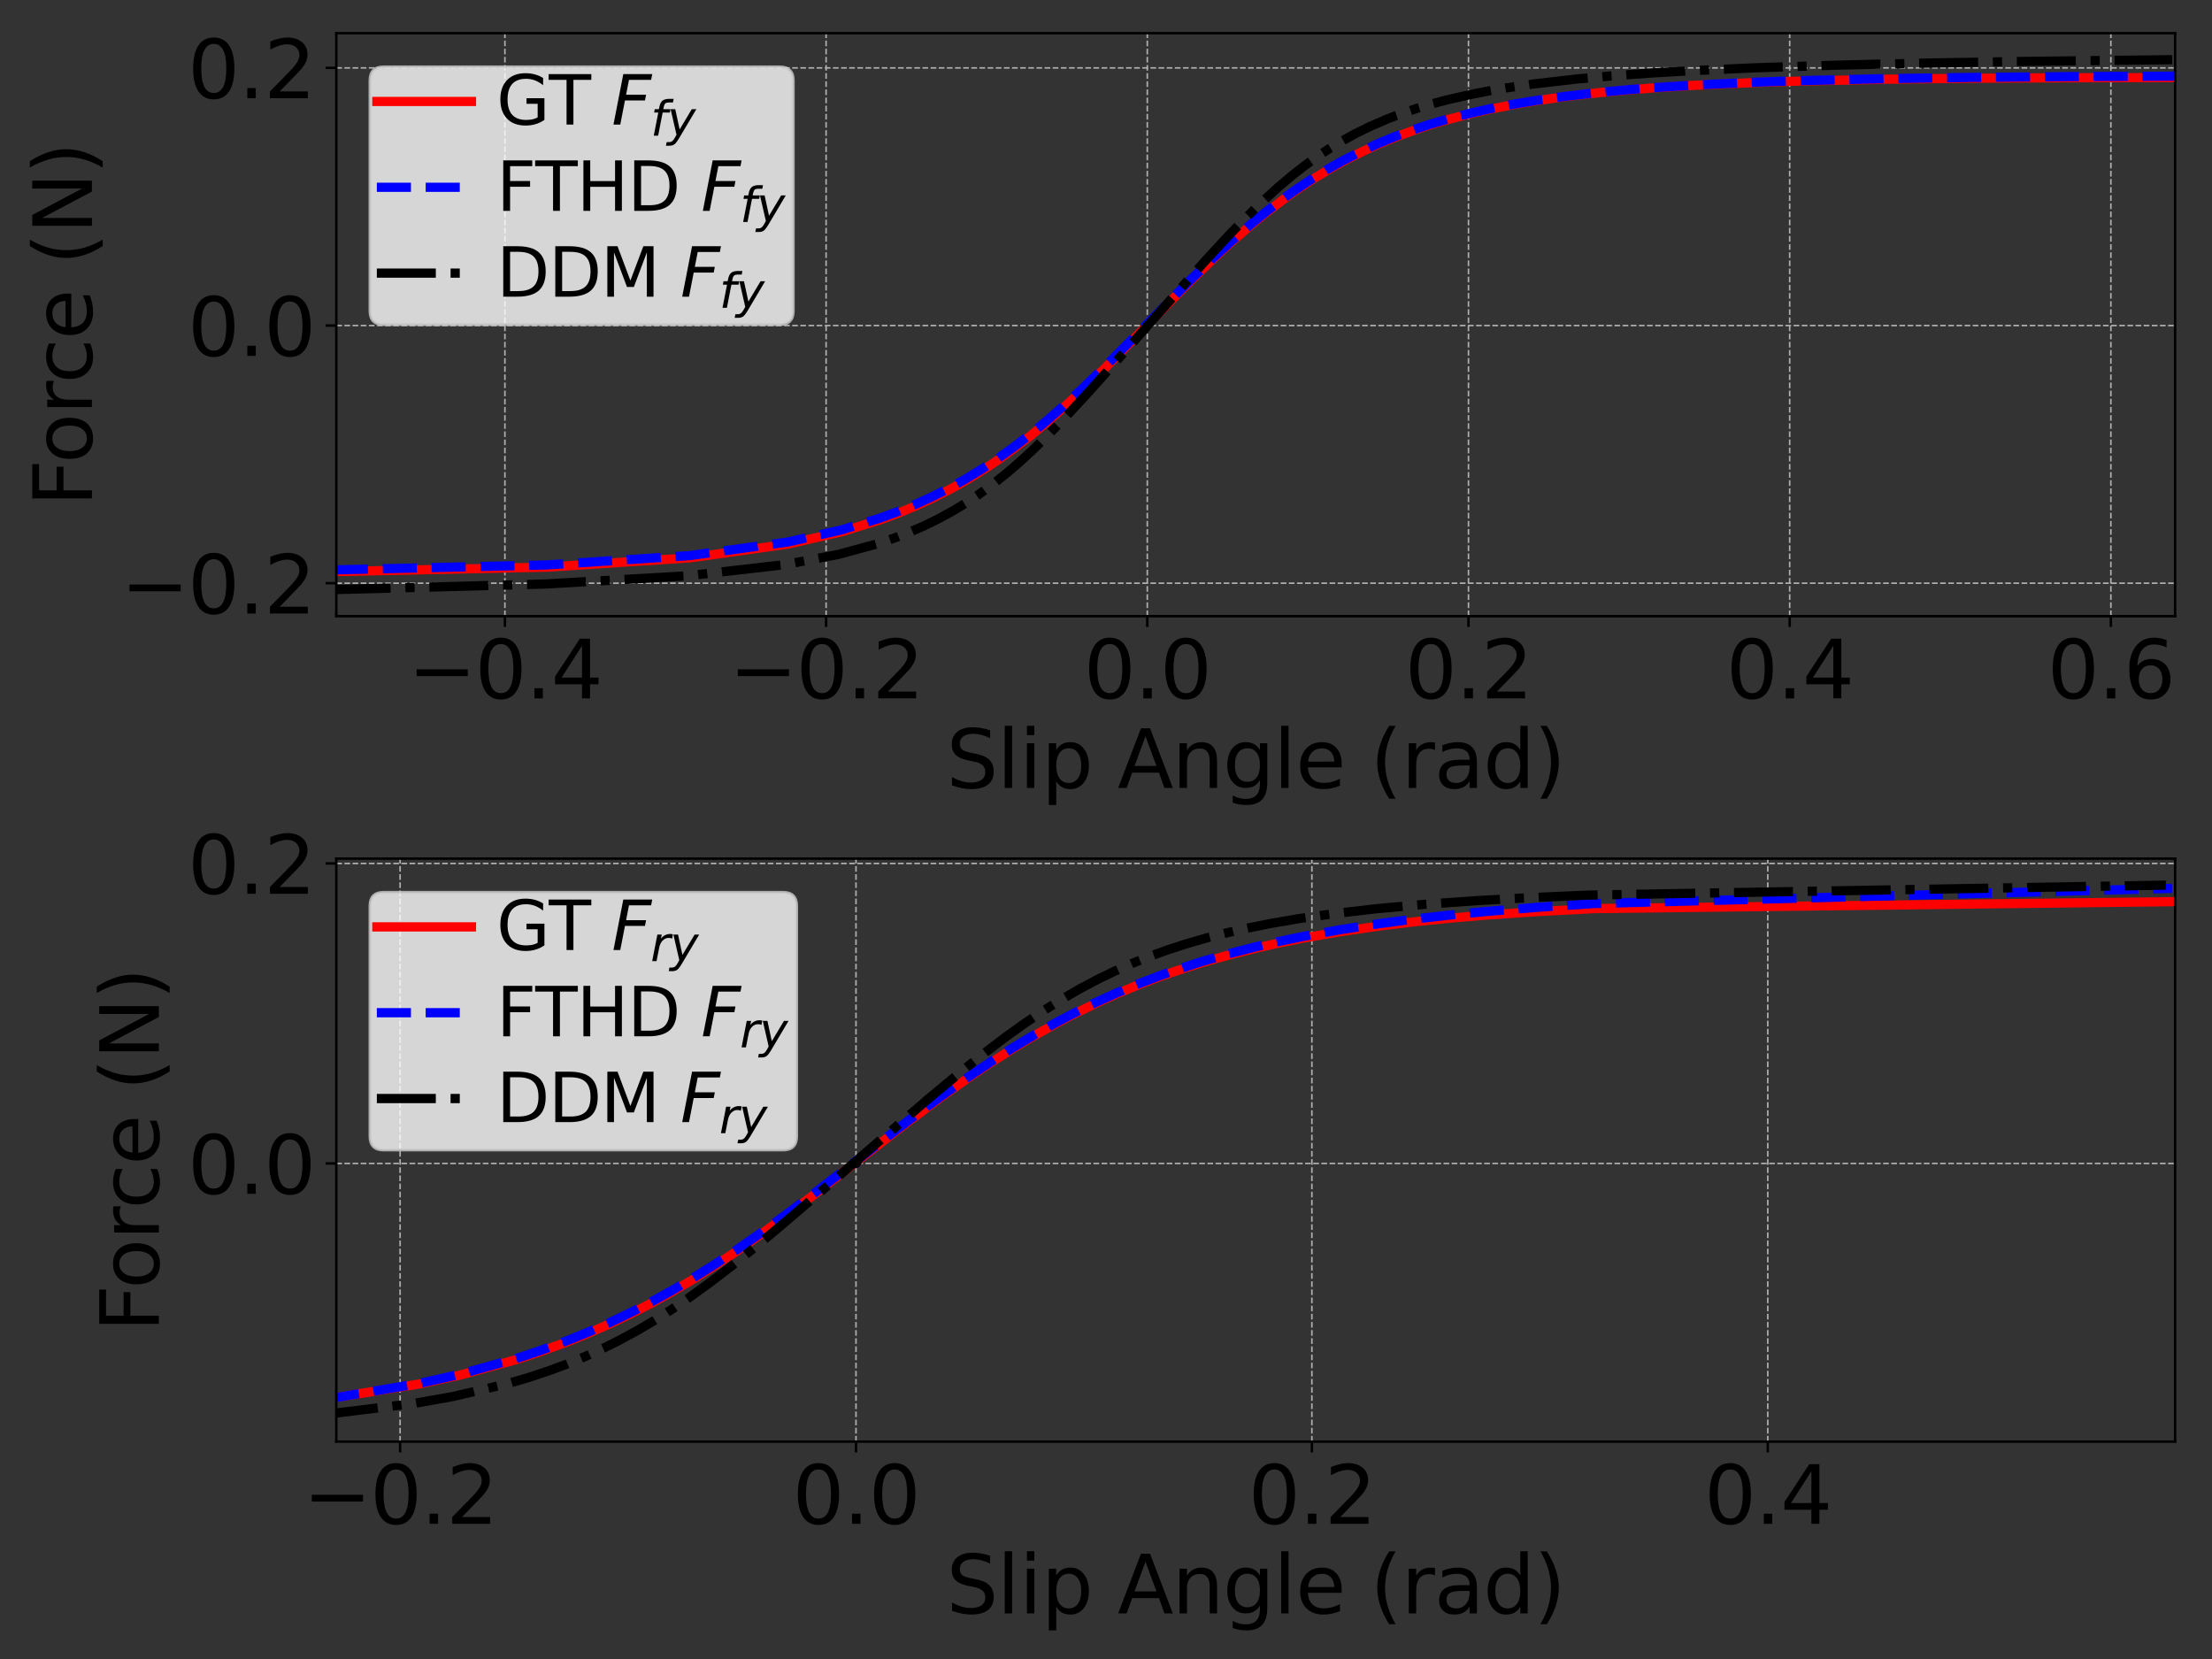 <?xml version="1.0" encoding="utf-8" standalone="no"?>
<!DOCTYPE svg PUBLIC "-//W3C//DTD SVG 1.1//EN"
  "http://www.w3.org/Graphics/SVG/1.1/DTD/svg11.dtd">
<svg xmlns:xlink="http://www.w3.org/1999/xlink" width="720pt" height="540pt" viewBox="0 0 720 540" xmlns="http://www.w3.org/2000/svg" version="1.1">
 <rect x="0" y="0" width="720" height="540" fill="#333333" stroke="none"/>
 <defs>
  <style type="text/css">*{stroke-linejoin: round; stroke-linecap: butt}</style>
 </defs>
 <g id="figure_1">
  <g id="patch_1">
   <path d="M 0 540 
L 720 540 
L 720 0 
L 0 0 
L 0 540 
z
" style="fill: none"/>
  </g>
  <g id="axes_1">
   <g id="patch_2">
    <path d="M 109.46 200.559 
L 707.993 200.559 
L 707.993 10.8 
L 109.46 10.8 
L 109.46 200.559 
z
" style="fill: none"/>
   </g>
   <g id="matplotlib.axis_1">
    <g id="xtick_1">
     <g id="line2d_1">
      <path d="M 164.347 200.559 
L 164.347 10.8 
" clip-path="url(#p02e7bd82cc)" style="fill: none; stroke-dasharray: 1.85,0.8; stroke-dashoffset: 0; stroke: #b0b0b0; stroke-width: 0.5"/>
     </g>
     <g id="line2d_2">
      <defs>
       <path id="mf98896b24e" d="M 0 0 
L 0 3.5 
" style="stroke: #000000; stroke-width: 0.8"/>
      </defs>
      <g>
       <use xlink:href="#mf98896b24e" x="164.347" y="200.559" style="stroke: #000000; stroke-width: 0.8"/>
      </g>
     </g>
     <g id="text_1">
      <!-- −0.4 -->
      <g transform="translate(132.78 227.315) scale(0.26 -0.26)">
       <defs>
        <path id="DejaVuSans-2212" d="M 678 2272 
L 4684 2272 
L 4684 1741 
L 678 1741 
L 678 2272 
z
" transform="scale(0.016)"/>
        <path id="DejaVuSans-30" d="M 2034 4250 
Q 1547 4250 1301 3770 
Q 1056 3291 1056 2328 
Q 1056 1369 1301 889 
Q 1547 409 2034 409 
Q 2525 409 2770 889 
Q 3016 1369 3016 2328 
Q 3016 3291 2770 3770 
Q 2525 4250 2034 4250 
z
M 2034 4750 
Q 2819 4750 3233 4129 
Q 3647 3509 3647 2328 
Q 3647 1150 3233 529 
Q 2819 -91 2034 -91 
Q 1250 -91 836 529 
Q 422 1150 422 2328 
Q 422 3509 836 4129 
Q 1250 4750 2034 4750 
z
" transform="scale(0.016)"/>
        <path id="DejaVuSans-2e" d="M 684 794 
L 1344 794 
L 1344 0 
L 684 0 
L 684 794 
z
" transform="scale(0.016)"/>
        <path id="DejaVuSans-34" d="M 2419 4116 
L 825 1625 
L 2419 1625 
L 2419 4116 
z
M 2253 4666 
L 3047 4666 
L 3047 1625 
L 3713 1625 
L 3713 1100 
L 3047 1100 
L 3047 0 
L 2419 0 
L 2419 1100 
L 313 1100 
L 313 1709 
L 2253 4666 
z
" transform="scale(0.016)"/>
       </defs>
       <use xlink:href="#DejaVuSans-2212"/>
       <use xlink:href="#DejaVuSans-30" x="83.789"/>
       <use xlink:href="#DejaVuSans-2e" x="147.412"/>
       <use xlink:href="#DejaVuSans-34" x="179.199"/>
      </g>
     </g>
    </g>
    <g id="xtick_2">
     <g id="line2d_3">
      <path d="M 268.895 200.559 
L 268.895 10.8 
" clip-path="url(#p02e7bd82cc)" style="fill: none; stroke-dasharray: 1.85,0.8; stroke-dashoffset: 0; stroke: #b0b0b0; stroke-width: 0.5"/>
     </g>
     <g id="line2d_4">
      <g>
       <use xlink:href="#mf98896b24e" x="268.895" y="200.559" style="stroke: #000000; stroke-width: 0.8"/>
      </g>
     </g>
     <g id="text_2">
      <!-- −0.2 -->
      <g transform="translate(237.327 227.315) scale(0.26 -0.26)">
       <defs>
        <path id="DejaVuSans-32" d="M 1228 531 
L 3431 531 
L 3431 0 
L 469 0 
L 469 531 
Q 828 903 1448 1529 
Q 2069 2156 2228 2338 
Q 2531 2678 2651 2914 
Q 2772 3150 2772 3378 
Q 2772 3750 2511 3984 
Q 2250 4219 1831 4219 
Q 1534 4219 1204 4116 
Q 875 4013 500 3803 
L 500 4441 
Q 881 4594 1212 4672 
Q 1544 4750 1819 4750 
Q 2544 4750 2975 4387 
Q 3406 4025 3406 3419 
Q 3406 3131 3298 2873 
Q 3191 2616 2906 2266 
Q 2828 2175 2409 1742 
Q 1991 1309 1228 531 
z
" transform="scale(0.016)"/>
       </defs>
       <use xlink:href="#DejaVuSans-2212"/>
       <use xlink:href="#DejaVuSans-30" x="83.789"/>
       <use xlink:href="#DejaVuSans-2e" x="147.412"/>
       <use xlink:href="#DejaVuSans-32" x="179.199"/>
      </g>
     </g>
    </g>
    <g id="xtick_3">
     <g id="line2d_5">
      <path d="M 373.442 200.559 
L 373.442 10.8 
" clip-path="url(#p02e7bd82cc)" style="fill: none; stroke-dasharray: 1.85,0.8; stroke-dashoffset: 0; stroke: #b0b0b0; stroke-width: 0.5"/>
     </g>
     <g id="line2d_6">
      <g>
       <use xlink:href="#mf98896b24e" x="373.442" y="200.559" style="stroke: #000000; stroke-width: 0.8"/>
      </g>
     </g>
     <g id="text_3">
      <!-- 0.0 -->
      <g transform="translate(352.768 227.315) scale(0.26 -0.26)">
       <use xlink:href="#DejaVuSans-30"/>
       <use xlink:href="#DejaVuSans-2e" x="63.623"/>
       <use xlink:href="#DejaVuSans-30" x="95.41"/>
      </g>
     </g>
    </g>
    <g id="xtick_4">
     <g id="line2d_7">
      <path d="M 477.989 200.559 
L 477.989 10.8 
" clip-path="url(#p02e7bd82cc)" style="fill: none; stroke-dasharray: 1.85,0.8; stroke-dashoffset: 0; stroke: #b0b0b0; stroke-width: 0.5"/>
     </g>
     <g id="line2d_8">
      <g>
       <use xlink:href="#mf98896b24e" x="477.989" y="200.559" style="stroke: #000000; stroke-width: 0.8"/>
      </g>
     </g>
     <g id="text_4">
      <!-- 0.2 -->
      <g transform="translate(457.315 227.315) scale(0.26 -0.26)">
       <use xlink:href="#DejaVuSans-30"/>
       <use xlink:href="#DejaVuSans-2e" x="63.623"/>
       <use xlink:href="#DejaVuSans-32" x="95.41"/>
      </g>
     </g>
    </g>
    <g id="xtick_5">
     <g id="line2d_9">
      <path d="M 582.537 200.559 
L 582.537 10.8 
" clip-path="url(#p02e7bd82cc)" style="fill: none; stroke-dasharray: 1.85,0.8; stroke-dashoffset: 0; stroke: #b0b0b0; stroke-width: 0.5"/>
     </g>
     <g id="line2d_10">
      <g>
       <use xlink:href="#mf98896b24e" x="582.537" y="200.559" style="stroke: #000000; stroke-width: 0.8"/>
      </g>
     </g>
     <g id="text_5">
      <!-- 0.4 -->
      <g transform="translate(561.863 227.315) scale(0.26 -0.26)">
       <use xlink:href="#DejaVuSans-30"/>
       <use xlink:href="#DejaVuSans-2e" x="63.623"/>
       <use xlink:href="#DejaVuSans-34" x="95.41"/>
      </g>
     </g>
    </g>
    <g id="xtick_6">
     <g id="line2d_11">
      <path d="M 687.084 200.559 
L 687.084 10.8 
" clip-path="url(#p02e7bd82cc)" style="fill: none; stroke-dasharray: 1.85,0.8; stroke-dashoffset: 0; stroke: #b0b0b0; stroke-width: 0.5"/>
     </g>
     <g id="line2d_12">
      <g>
       <use xlink:href="#mf98896b24e" x="687.084" y="200.559" style="stroke: #000000; stroke-width: 0.8"/>
      </g>
     </g>
     <g id="text_6">
      <!-- 0.6 -->
      <g transform="translate(666.41 227.315) scale(0.26 -0.26)">
       <defs>
        <path id="DejaVuSans-36" d="M 2113 2584 
Q 1688 2584 1439 2293 
Q 1191 2003 1191 1497 
Q 1191 994 1439 701 
Q 1688 409 2113 409 
Q 2538 409 2786 701 
Q 3034 994 3034 1497 
Q 3034 2003 2786 2293 
Q 2538 2584 2113 2584 
z
M 3366 4563 
L 3366 3988 
Q 3128 4100 2886 4159 
Q 2644 4219 2406 4219 
Q 1781 4219 1451 3797 
Q 1122 3375 1075 2522 
Q 1259 2794 1537 2939 
Q 1816 3084 2150 3084 
Q 2853 3084 3261 2657 
Q 3669 2231 3669 1497 
Q 3669 778 3244 343 
Q 2819 -91 2113 -91 
Q 1303 -91 875 529 
Q 447 1150 447 2328 
Q 447 3434 972 4092 
Q 1497 4750 2381 4750 
Q 2619 4750 2861 4703 
Q 3103 4656 3366 4563 
z
" transform="scale(0.016)"/>
       </defs>
       <use xlink:href="#DejaVuSans-30"/>
       <use xlink:href="#DejaVuSans-2e" x="63.623"/>
       <use xlink:href="#DejaVuSans-36" x="95.41"/>
      </g>
     </g>
    </g>
    <g id="text_7">
     <!-- Slip Angle (rad) -->
     <g transform="translate(308.032 256.478) scale(0.26 -0.26)">
      <defs>
       <path id="DejaVuSans-53" d="M 3425 4513 
L 3425 3897 
Q 3066 4069 2747 4153 
Q 2428 4238 2131 4238 
Q 1616 4238 1336 4038 
Q 1056 3838 1056 3469 
Q 1056 3159 1242 3001 
Q 1428 2844 1947 2747 
L 2328 2669 
Q 3034 2534 3370 2195 
Q 3706 1856 3706 1288 
Q 3706 609 3251 259 
Q 2797 -91 1919 -91 
Q 1588 -91 1214 -16 
Q 841 59 441 206 
L 441 856 
Q 825 641 1194 531 
Q 1563 422 1919 422 
Q 2459 422 2753 634 
Q 3047 847 3047 1241 
Q 3047 1584 2836 1778 
Q 2625 1972 2144 2069 
L 1759 2144 
Q 1053 2284 737 2584 
Q 422 2884 422 3419 
Q 422 4038 858 4394 
Q 1294 4750 2059 4750 
Q 2388 4750 2728 4690 
Q 3069 4631 3425 4513 
z
" transform="scale(0.016)"/>
       <path id="DejaVuSans-6c" d="M 603 4863 
L 1178 4863 
L 1178 0 
L 603 0 
L 603 4863 
z
" transform="scale(0.016)"/>
       <path id="DejaVuSans-69" d="M 603 3500 
L 1178 3500 
L 1178 0 
L 603 0 
L 603 3500 
z
M 603 4863 
L 1178 4863 
L 1178 4134 
L 603 4134 
L 603 4863 
z
" transform="scale(0.016)"/>
       <path id="DejaVuSans-70" d="M 1159 525 
L 1159 -1331 
L 581 -1331 
L 581 3500 
L 1159 3500 
L 1159 2969 
Q 1341 3281 1617 3432 
Q 1894 3584 2278 3584 
Q 2916 3584 3314 3078 
Q 3713 2572 3713 1747 
Q 3713 922 3314 415 
Q 2916 -91 2278 -91 
Q 1894 -91 1617 61 
Q 1341 213 1159 525 
z
M 3116 1747 
Q 3116 2381 2855 2742 
Q 2594 3103 2138 3103 
Q 1681 3103 1420 2742 
Q 1159 2381 1159 1747 
Q 1159 1113 1420 752 
Q 1681 391 2138 391 
Q 2594 391 2855 752 
Q 3116 1113 3116 1747 
z
" transform="scale(0.016)"/>
       <path id="DejaVuSans-20" transform="scale(0.016)"/>
       <path id="DejaVuSans-41" d="M 2188 4044 
L 1331 1722 
L 3047 1722 
L 2188 4044 
z
M 1831 4666 
L 2547 4666 
L 4325 0 
L 3669 0 
L 3244 1197 
L 1141 1197 
L 716 0 
L 50 0 
L 1831 4666 
z
" transform="scale(0.016)"/>
       <path id="DejaVuSans-6e" d="M 3513 2113 
L 3513 0 
L 2938 0 
L 2938 2094 
Q 2938 2591 2744 2837 
Q 2550 3084 2163 3084 
Q 1697 3084 1428 2787 
Q 1159 2491 1159 1978 
L 1159 0 
L 581 0 
L 581 3500 
L 1159 3500 
L 1159 2956 
Q 1366 3272 1645 3428 
Q 1925 3584 2291 3584 
Q 2894 3584 3203 3211 
Q 3513 2838 3513 2113 
z
" transform="scale(0.016)"/>
       <path id="DejaVuSans-67" d="M 2906 1791 
Q 2906 2416 2648 2759 
Q 2391 3103 1925 3103 
Q 1463 3103 1205 2759 
Q 947 2416 947 1791 
Q 947 1169 1205 825 
Q 1463 481 1925 481 
Q 2391 481 2648 825 
Q 2906 1169 2906 1791 
z
M 3481 434 
Q 3481 -459 3084 -895 
Q 2688 -1331 1869 -1331 
Q 1566 -1331 1297 -1286 
Q 1028 -1241 775 -1147 
L 775 -588 
Q 1028 -725 1275 -790 
Q 1522 -856 1778 -856 
Q 2344 -856 2625 -561 
Q 2906 -266 2906 331 
L 2906 616 
Q 2728 306 2450 153 
Q 2172 0 1784 0 
Q 1141 0 747 490 
Q 353 981 353 1791 
Q 353 2603 747 3093 
Q 1141 3584 1784 3584 
Q 2172 3584 2450 3431 
Q 2728 3278 2906 2969 
L 2906 3500 
L 3481 3500 
L 3481 434 
z
" transform="scale(0.016)"/>
       <path id="DejaVuSans-65" d="M 3597 1894 
L 3597 1613 
L 953 1613 
Q 991 1019 1311 708 
Q 1631 397 2203 397 
Q 2534 397 2845 478 
Q 3156 559 3463 722 
L 3463 178 
Q 3153 47 2828 -22 
Q 2503 -91 2169 -91 
Q 1331 -91 842 396 
Q 353 884 353 1716 
Q 353 2575 817 3079 
Q 1281 3584 2069 3584 
Q 2775 3584 3186 3129 
Q 3597 2675 3597 1894 
z
M 3022 2063 
Q 3016 2534 2758 2815 
Q 2500 3097 2075 3097 
Q 1594 3097 1305 2825 
Q 1016 2553 972 2059 
L 3022 2063 
z
" transform="scale(0.016)"/>
       <path id="DejaVuSans-28" d="M 1984 4856 
Q 1566 4138 1362 3434 
Q 1159 2731 1159 2009 
Q 1159 1288 1364 580 
Q 1569 -128 1984 -844 
L 1484 -844 
Q 1016 -109 783 600 
Q 550 1309 550 2009 
Q 550 2706 781 3412 
Q 1013 4119 1484 4856 
L 1984 4856 
z
" transform="scale(0.016)"/>
       <path id="DejaVuSans-72" d="M 2631 2963 
Q 2534 3019 2420 3045 
Q 2306 3072 2169 3072 
Q 1681 3072 1420 2755 
Q 1159 2438 1159 1844 
L 1159 0 
L 581 0 
L 581 3500 
L 1159 3500 
L 1159 2956 
Q 1341 3275 1631 3429 
Q 1922 3584 2338 3584 
Q 2397 3584 2469 3576 
Q 2541 3569 2628 3553 
L 2631 2963 
z
" transform="scale(0.016)"/>
       <path id="DejaVuSans-61" d="M 2194 1759 
Q 1497 1759 1228 1600 
Q 959 1441 959 1056 
Q 959 750 1161 570 
Q 1363 391 1709 391 
Q 2188 391 2477 730 
Q 2766 1069 2766 1631 
L 2766 1759 
L 2194 1759 
z
M 3341 1997 
L 3341 0 
L 2766 0 
L 2766 531 
Q 2569 213 2275 61 
Q 1981 -91 1556 -91 
Q 1019 -91 701 211 
Q 384 513 384 1019 
Q 384 1609 779 1909 
Q 1175 2209 1959 2209 
L 2766 2209 
L 2766 2266 
Q 2766 2663 2505 2880 
Q 2244 3097 1772 3097 
Q 1472 3097 1187 3025 
Q 903 2953 641 2809 
L 641 3341 
Q 956 3463 1253 3523 
Q 1550 3584 1831 3584 
Q 2591 3584 2966 3190 
Q 3341 2797 3341 1997 
z
" transform="scale(0.016)"/>
       <path id="DejaVuSans-64" d="M 2906 2969 
L 2906 4863 
L 3481 4863 
L 3481 0 
L 2906 0 
L 2906 525 
Q 2725 213 2448 61 
Q 2172 -91 1784 -91 
Q 1150 -91 751 415 
Q 353 922 353 1747 
Q 353 2572 751 3078 
Q 1150 3584 1784 3584 
Q 2172 3584 2448 3432 
Q 2725 3281 2906 2969 
z
M 947 1747 
Q 947 1113 1208 752 
Q 1469 391 1925 391 
Q 2381 391 2643 752 
Q 2906 1113 2906 1747 
Q 2906 2381 2643 2742 
Q 2381 3103 1925 3103 
Q 1469 3103 1208 2742 
Q 947 2381 947 1747 
z
" transform="scale(0.016)"/>
       <path id="DejaVuSans-29" d="M 513 4856 
L 1013 4856 
Q 1481 4119 1714 3412 
Q 1947 2706 1947 2009 
Q 1947 1309 1714 600 
Q 1481 -109 1013 -844 
L 513 -844 
Q 928 -128 1133 580 
Q 1338 1288 1338 2009 
Q 1338 2731 1133 3434 
Q 928 4138 513 4856 
z
" transform="scale(0.016)"/>
      </defs>
      <use xlink:href="#DejaVuSans-53"/>
      <use xlink:href="#DejaVuSans-6c" x="63.477"/>
      <use xlink:href="#DejaVuSans-69" x="91.26"/>
      <use xlink:href="#DejaVuSans-70" x="119.043"/>
      <use xlink:href="#DejaVuSans-20" x="182.52"/>
      <use xlink:href="#DejaVuSans-41" x="214.307"/>
      <use xlink:href="#DejaVuSans-6e" x="282.715"/>
      <use xlink:href="#DejaVuSans-67" x="346.094"/>
      <use xlink:href="#DejaVuSans-6c" x="409.57"/>
      <use xlink:href="#DejaVuSans-65" x="437.354"/>
      <use xlink:href="#DejaVuSans-20" x="498.877"/>
      <use xlink:href="#DejaVuSans-28" x="530.664"/>
      <use xlink:href="#DejaVuSans-72" x="569.678"/>
      <use xlink:href="#DejaVuSans-61" x="610.791"/>
      <use xlink:href="#DejaVuSans-64" x="672.07"/>
      <use xlink:href="#DejaVuSans-29" x="735.547"/>
     </g>
    </g>
   </g>
   <g id="matplotlib.axis_2">
    <g id="ytick_1">
     <g id="line2d_13">
      <path d="M 109.46 189.829 
L 707.993 189.829 
" clip-path="url(#p02e7bd82cc)" style="fill: none; stroke-dasharray: 1.85,0.8; stroke-dashoffset: 0; stroke: #b0b0b0; stroke-width: 0.5"/>
     </g>
     <g id="line2d_14">
      <defs>
       <path id="m799ec94b2d" d="M 0 0 
L -3.5 0 
" style="stroke: #000000; stroke-width: 0.8"/>
      </defs>
      <g>
       <use xlink:href="#m799ec94b2d" x="109.46" y="189.829" style="stroke: #000000; stroke-width: 0.8"/>
      </g>
     </g>
     <g id="text_8">
      <!-- −0.2 -->
      <g transform="translate(39.325 199.707) scale(0.26 -0.26)">
       <use xlink:href="#DejaVuSans-2212"/>
       <use xlink:href="#DejaVuSans-30" x="83.789"/>
       <use xlink:href="#DejaVuSans-2e" x="147.412"/>
       <use xlink:href="#DejaVuSans-32" x="179.199"/>
      </g>
     </g>
    </g>
    <g id="ytick_2">
     <g id="line2d_15">
      <path d="M 109.46 105.959 
L 707.993 105.959 
" clip-path="url(#p02e7bd82cc)" style="fill: none; stroke-dasharray: 1.85,0.8; stroke-dashoffset: 0; stroke: #b0b0b0; stroke-width: 0.5"/>
     </g>
     <g id="line2d_16">
      <g>
       <use xlink:href="#m799ec94b2d" x="109.46" y="105.959" style="stroke: #000000; stroke-width: 0.8"/>
      </g>
     </g>
     <g id="text_9">
      <!-- 0.0 -->
      <g transform="translate(61.112 115.837) scale(0.26 -0.26)">
       <use xlink:href="#DejaVuSans-30"/>
       <use xlink:href="#DejaVuSans-2e" x="63.623"/>
       <use xlink:href="#DejaVuSans-30" x="95.41"/>
      </g>
     </g>
    </g>
    <g id="ytick_3">
     <g id="line2d_17">
      <path d="M 109.46 22.09 
L 707.993 22.09 
" clip-path="url(#p02e7bd82cc)" style="fill: none; stroke-dasharray: 1.85,0.8; stroke-dashoffset: 0; stroke: #b0b0b0; stroke-width: 0.5"/>
     </g>
     <g id="line2d_18">
      <g>
       <use xlink:href="#m799ec94b2d" x="109.46" y="22.09" style="stroke: #000000; stroke-width: 0.8"/>
      </g>
     </g>
     <g id="text_10">
      <!-- 0.2 -->
      <g transform="translate(61.112 31.968) scale(0.26 -0.26)">
       <use xlink:href="#DejaVuSans-30"/>
       <use xlink:href="#DejaVuSans-2e" x="63.623"/>
       <use xlink:href="#DejaVuSans-32" x="95.41"/>
      </g>
     </g>
    </g>
    <g id="text_11">
     <!-- Force (N) -->
     <g transform="translate(29.918 164.839) rotate(-90) scale(0.26 -0.26)">
      <defs>
       <path id="DejaVuSans-46" d="M 628 4666 
L 3309 4666 
L 3309 4134 
L 1259 4134 
L 1259 2759 
L 3109 2759 
L 3109 2228 
L 1259 2228 
L 1259 0 
L 628 0 
L 628 4666 
z
" transform="scale(0.016)"/>
       <path id="DejaVuSans-6f" d="M 1959 3097 
Q 1497 3097 1228 2736 
Q 959 2375 959 1747 
Q 959 1119 1226 758 
Q 1494 397 1959 397 
Q 2419 397 2687 759 
Q 2956 1122 2956 1747 
Q 2956 2369 2687 2733 
Q 2419 3097 1959 3097 
z
M 1959 3584 
Q 2709 3584 3137 3096 
Q 3566 2609 3566 1747 
Q 3566 888 3137 398 
Q 2709 -91 1959 -91 
Q 1206 -91 779 398 
Q 353 888 353 1747 
Q 353 2609 779 3096 
Q 1206 3584 1959 3584 
z
" transform="scale(0.016)"/>
       <path id="DejaVuSans-63" d="M 3122 3366 
L 3122 2828 
Q 2878 2963 2633 3030 
Q 2388 3097 2138 3097 
Q 1578 3097 1268 2742 
Q 959 2388 959 1747 
Q 959 1106 1268 751 
Q 1578 397 2138 397 
Q 2388 397 2633 464 
Q 2878 531 3122 666 
L 3122 134 
Q 2881 22 2623 -34 
Q 2366 -91 2075 -91 
Q 1284 -91 818 406 
Q 353 903 353 1747 
Q 353 2603 823 3093 
Q 1294 3584 2113 3584 
Q 2378 3584 2631 3529 
Q 2884 3475 3122 3366 
z
" transform="scale(0.016)"/>
       <path id="DejaVuSans-4e" d="M 628 4666 
L 1478 4666 
L 3547 763 
L 3547 4666 
L 4159 4666 
L 4159 0 
L 3309 0 
L 1241 3903 
L 1241 0 
L 628 0 
L 628 4666 
z
" transform="scale(0.016)"/>
      </defs>
      <use xlink:href="#DejaVuSans-46"/>
      <use xlink:href="#DejaVuSans-6f" x="53.895"/>
      <use xlink:href="#DejaVuSans-72" x="115.076"/>
      <use xlink:href="#DejaVuSans-63" x="153.939"/>
      <use xlink:href="#DejaVuSans-65" x="208.92"/>
      <use xlink:href="#DejaVuSans-20" x="270.443"/>
      <use xlink:href="#DejaVuSans-28" x="302.23"/>
      <use xlink:href="#DejaVuSans-4e" x="341.244"/>
      <use xlink:href="#DejaVuSans-29" x="416.049"/>
     </g>
    </g>
   </g>
   <g id="line2d_19">
    <path d="M 108.966 186.052 
L 178.282 184.598 
L 224.757 181.561 
L 256.599 177.069 
L 273.94 173.089 
L 286.523 169.198 
L 292.458 167 
L 298.301 164.576 
L 303.11 162.372 
L 309.109 159.337 
L 314.454 156.347 
L 319.804 153.073 
L 324.764 149.777 
L 329.889 146.104 
L 335.359 141.884 
L 340.743 137.436 
L 346.349 132.514 
L 352.369 126.93 
L 359.352 120.132 
L 368.215 111.16 
L 373.198 106.031 
L 373.442 105.959 
L 373.805 105.405 
L 386.73 92.225 
L 393.768 85.34 
L 400.532 79.047 
L 406.087 74.168 
L 411.936 69.346 
L 417.425 65.135 
L 421.906 61.928 
L 427.795 58.03 
L 432.641 55.087 
L 437.661 52.282 
L 443.374 49.378 
L 448.938 46.826 
L 454.468 44.541 
L 460.228 42.406 
L 465.334 40.705 
L 471.771 38.792 
L 479.322 36.841 
L 484.982 35.562 
L 491.842 34.196 
L 500.348 32.746 
L 509.538 31.437 
L 520.381 30.176 
L 529.728 29.289 
L 538.409 28.602 
L 551.747 27.754 
L 571.812 26.837 
L 586.148 26.375 
L 613.828 25.792 
L 641.399 25.476 
L 675.482 25.302 
L 708.056 25.265 
L 708.056 25.265 
" clip-path="url(#p02e7bd82cc)" style="fill: none; stroke: #ff0000; stroke-width: 3; stroke-linecap: square"/>
   </g>
   <g id="line2d_20">
    <path d="M 108.684 185.497 
L 178 183.887 
L 224.475 180.847 
L 256.317 176.441 
L 273.659 172.537 
L 286.241 168.708 
L 292.176 166.539 
L 298.02 164.143 
L 302.828 161.96 
L 308.827 158.949 
L 314.172 155.98 
L 319.523 152.724 
L 324.482 149.443 
L 329.607 145.786 
L 335.077 141.583 
L 340.462 137.152 
L 346.067 132.251 
L 352.087 126.694 
L 359.322 119.682 
L 368.33 110.603 
L 373.364 105.448 
L 373.442 105.959 
L 373.523 105.284 
L 387.11 91.502 
L 394.753 84.083 
L 400.898 78.411 
L 407.001 73.094 
L 412.493 68.609 
L 417.629 64.69 
L 421.624 61.829 
L 427.228 58.097 
L 432.359 54.961 
L 437.379 52.147 
L 443.092 49.237 
L 448.656 46.683 
L 454.187 44.399 
L 459.947 42.268 
L 465.052 40.573 
L 471.49 38.67 
L 479.041 36.732 
L 484.7 35.463 
L 491.56 34.11 
L 500.066 32.673 
L 509.256 31.376 
L 520.1 30.122 
L 529.446 29.237 
L 538.127 28.548 
L 551.465 27.689 
L 571.994 26.725 
L 585.866 26.252 
L 613.546 25.6 
L 641.117 25.205 
L 675.2 24.928 
L 707.774 24.792 
L 707.774 24.792 
" clip-path="url(#p02e7bd82cc)" style="fill: none; stroke-dasharray: 11.1,4.8; stroke-dashoffset: 0; stroke: #0000ff; stroke-width: 3"/>
   </g>
   <g id="line2d_21">
    <path d="M 107.957 191.933 
L 177.273 190.103 
L 223.748 187.426 
L 255.59 183.772 
L 272.931 180.448 
L 285.514 177.025 
L 291.449 175.005 
L 295.803 173.322 
L 301.025 171.048 
L 305.739 168.73 
L 310.407 166.161 
L 314.577 163.618 
L 318.795 160.796 
L 322.651 157.988 
L 327.253 154.349 
L 331.855 150.403 
L 335.821 146.77 
L 340.864 141.868 
L 346.924 135.629 
L 353.776 128.233 
L 363.587 117.283 
L 373.334 106.244 
L 373.442 105.959 
L 373.642 105.895 
L 391.989 85.242 
L 399.85 76.73 
L 405.078 71.32 
L 410.927 65.6 
L 416.131 60.866 
L 420.557 57.135 
L 424.528 54.031 
L 429.216 50.666 
L 432.632 48.417 
L 436.652 45.979 
L 441.321 43.421 
L 445.889 41.18 
L 451.303 38.83 
L 454.284 37.664 
L 461.1 35.302 
L 466.205 33.776 
L 470.762 32.565 
L 478.313 30.829 
L 483.973 29.714 
L 490.833 28.542 
L 499.339 27.313 
L 513.159 25.724 
L 523.941 24.75 
L 537.4 23.771 
L 550.738 22.996 
L 571.267 22.074 
L 597.486 21.218 
L 626.901 20.532 
L 658.103 20.004 
L 707.047 19.425 
L 707.047 19.425 
" clip-path="url(#p02e7bd82cc)" style="fill: none; stroke-dasharray: 19.2,4.8,3,4.8; stroke-dashoffset: 0; stroke: #000000; stroke-width: 3"/>
   </g>
   <g id="patch_3">
    <path d="M 109.46 200.559 
L 109.46 10.8 
" style="fill: none; stroke: #000000; stroke-width: 0.8; stroke-linejoin: miter; stroke-linecap: square"/>
   </g>
   <g id="patch_4">
    <path d="M 707.993 200.559 
L 707.993 10.8 
" style="fill: none; stroke: #000000; stroke-width: 0.8; stroke-linejoin: miter; stroke-linecap: square"/>
   </g>
   <g id="patch_5">
    <path d="M 109.46 200.559 
L 707.993 200.559 
" style="fill: none; stroke: #000000; stroke-width: 0.8; stroke-linejoin: miter; stroke-linecap: square"/>
   </g>
   <g id="patch_6">
    <path d="M 109.46 10.8 
L 707.993 10.8 
" style="fill: none; stroke: #000000; stroke-width: 0.8; stroke-linejoin: miter; stroke-linecap: square"/>
   </g>
   <g id="legend_1">
    <g id="patch_7">
     <path d="M 124.86 105.61 
L 253.78 105.61 
Q 258.18 105.61 258.18 101.21 
L 258.18 26.2 
Q 258.18 21.8 253.78 21.8 
L 124.86 21.8 
Q 120.46 21.8 120.46 26.2 
L 120.46 101.21 
Q 120.46 105.61 124.86 105.61 
z
" style="fill: #ffffff; opacity: 0.8; stroke: #cccccc; stroke-linejoin: miter"/>
    </g>
    <g id="line2d_22">
     <path d="M 122.66 33.017 
L 138.06 33.017 
L 153.46 33.017 
" style="fill: none; stroke: #ff0000; stroke-width: 3; stroke-linecap: square"/>
    </g>
    <g id="text_12">
     <!-- GT $F_{fy}$ -->
     <g transform="translate(161.6 40.717) scale(0.22 -0.22)">
      <defs>
       <path id="DejaVuSans-47" d="M 3809 666 
L 3809 1919 
L 2778 1919 
L 2778 2438 
L 4434 2438 
L 4434 434 
Q 4069 175 3628 42 
Q 3188 -91 2688 -91 
Q 1594 -91 976 548 
Q 359 1188 359 2328 
Q 359 3472 976 4111 
Q 1594 4750 2688 4750 
Q 3144 4750 3555 4637 
Q 3966 4525 4313 4306 
L 4313 3634 
Q 3963 3931 3569 4081 
Q 3175 4231 2741 4231 
Q 1884 4231 1454 3753 
Q 1025 3275 1025 2328 
Q 1025 1384 1454 906 
Q 1884 428 2741 428 
Q 3075 428 3337 486 
Q 3600 544 3809 666 
z
" transform="scale(0.016)"/>
       <path id="DejaVuSans-54" d="M -19 4666 
L 3928 4666 
L 3928 4134 
L 2272 4134 
L 2272 0 
L 1638 0 
L 1638 4134 
L -19 4134 
L -19 4666 
z
" transform="scale(0.016)"/>
       <path id="DejaVuSans-Oblique-46" d="M 1081 4666 
L 3756 4666 
L 3653 4134 
L 1606 4134 
L 1338 2759 
L 3188 2759 
L 3084 2228 
L 1234 2228 
L 800 0 
L 172 0 
L 1081 4666 
z
" transform="scale(0.016)"/>
       <path id="DejaVuSans-Oblique-66" d="M 3059 4863 
L 2969 4384 
L 2419 4384 
Q 2106 4384 1964 4261 
Q 1822 4138 1753 3809 
L 1691 3500 
L 2638 3500 
L 2553 3053 
L 1606 3053 
L 1013 0 
L 434 0 
L 1031 3053 
L 481 3053 
L 563 3500 
L 1113 3500 
L 1159 3744 
Q 1278 4363 1576 4613 
Q 1875 4863 2516 4863 
L 3059 4863 
z
" transform="scale(0.016)"/>
       <path id="DejaVuSans-Oblique-79" d="M 1588 -325 
Q 1188 -997 936 -1164 
Q 684 -1331 294 -1331 
L -159 -1331 
L -63 -850 
L 269 -850 
Q 509 -850 678 -719 
Q 847 -588 1056 -206 
L 1234 128 
L 459 3500 
L 1069 3500 
L 1650 819 
L 3256 3500 
L 3859 3500 
L 1588 -325 
z
" transform="scale(0.016)"/>
      </defs>
      <use xlink:href="#DejaVuSans-47" transform="translate(0 0.781)"/>
      <use xlink:href="#DejaVuSans-54" transform="translate(77.49 0.781)"/>
      <use xlink:href="#DejaVuSans-20" transform="translate(138.574 0.781)"/>
      <use xlink:href="#DejaVuSans-Oblique-46" transform="translate(170.361 0.781)"/>
      <use xlink:href="#DejaVuSans-Oblique-66" transform="translate(227.881 -15.625) scale(0.7)"/>
      <use xlink:href="#DejaVuSans-Oblique-79" transform="translate(252.524 -15.625) scale(0.7)"/>
     </g>
    </g>
    <g id="line2d_23">
     <path d="M 122.66 60.953 
L 138.06 60.953 
L 153.46 60.953 
" style="fill: none; stroke-dasharray: 11.1,4.8; stroke-dashoffset: 0; stroke: #0000ff; stroke-width: 3"/>
    </g>
    <g id="text_13">
     <!-- FTHD $F_{fy}$ -->
     <g transform="translate(161.6 68.653) scale(0.22 -0.22)">
      <defs>
       <path id="DejaVuSans-48" d="M 628 4666 
L 1259 4666 
L 1259 2753 
L 3553 2753 
L 3553 4666 
L 4184 4666 
L 4184 0 
L 3553 0 
L 3553 2222 
L 1259 2222 
L 1259 0 
L 628 0 
L 628 4666 
z
" transform="scale(0.016)"/>
       <path id="DejaVuSans-44" d="M 1259 4147 
L 1259 519 
L 2022 519 
Q 2988 519 3436 956 
Q 3884 1394 3884 2338 
Q 3884 3275 3436 3711 
Q 2988 4147 2022 4147 
L 1259 4147 
z
M 628 4666 
L 1925 4666 
Q 3281 4666 3915 4102 
Q 4550 3538 4550 2338 
Q 4550 1131 3912 565 
Q 3275 0 1925 0 
L 628 0 
L 628 4666 
z
" transform="scale(0.016)"/>
      </defs>
      <use xlink:href="#DejaVuSans-46" transform="translate(0 0.094)"/>
      <use xlink:href="#DejaVuSans-54" transform="translate(57.52 0.094)"/>
      <use xlink:href="#DejaVuSans-48" transform="translate(118.604 0.094)"/>
      <use xlink:href="#DejaVuSans-44" transform="translate(193.799 0.094)"/>
      <use xlink:href="#DejaVuSans-20" transform="translate(270.801 0.094)"/>
      <use xlink:href="#DejaVuSans-Oblique-46" transform="translate(302.588 0.094)"/>
      <use xlink:href="#DejaVuSans-Oblique-66" transform="translate(360.107 -16.312) scale(0.7)"/>
      <use xlink:href="#DejaVuSans-Oblique-79" transform="translate(384.751 -16.312) scale(0.7)"/>
     </g>
    </g>
    <g id="line2d_24">
     <path d="M 122.66 88.89 
L 138.06 88.89 
L 153.46 88.89 
" style="fill: none; stroke-dasharray: 19.2,4.8,3,4.8; stroke-dashoffset: 0; stroke: #000000; stroke-width: 3"/>
    </g>
    <g id="text_14">
     <!-- DDM $F_{fy}$ -->
     <g transform="translate(161.6 96.59) scale(0.22 -0.22)">
      <defs>
       <path id="DejaVuSans-4d" d="M 628 4666 
L 1569 4666 
L 2759 1491 
L 3956 4666 
L 4897 4666 
L 4897 0 
L 4281 0 
L 4281 4097 
L 3078 897 
L 2444 897 
L 1241 4097 
L 1241 0 
L 628 0 
L 628 4666 
z
" transform="scale(0.016)"/>
      </defs>
      <use xlink:href="#DejaVuSans-44" transform="translate(0 0.094)"/>
      <use xlink:href="#DejaVuSans-44" transform="translate(77.002 0.094)"/>
      <use xlink:href="#DejaVuSans-4d" transform="translate(154.004 0.094)"/>
      <use xlink:href="#DejaVuSans-20" transform="translate(240.283 0.094)"/>
      <use xlink:href="#DejaVuSans-Oblique-46" transform="translate(272.07 0.094)"/>
      <use xlink:href="#DejaVuSans-Oblique-66" transform="translate(329.59 -16.312) scale(0.7)"/>
      <use xlink:href="#DejaVuSans-Oblique-79" transform="translate(354.233 -16.312) scale(0.7)"/>
     </g>
    </g>
   </g>
  </g>
  <g id="axes_2">
   <g id="patch_8">
    <path d="M 109.46 469.24 
L 707.993 469.24 
L 707.993 279.481 
L 109.46 279.481 
L 109.46 469.24 
z
" style="fill: none"/>
   </g>
   <g id="matplotlib.axis_3">
    <g id="xtick_7">
     <g id="line2d_25">
      <path d="M 130.235 469.24 
L 130.235 279.481 
" clip-path="url(#pf8244d07c1)" style="fill: none; stroke-dasharray: 1.85,0.8; stroke-dashoffset: 0; stroke: #b0b0b0; stroke-width: 0.5"/>
     </g>
     <g id="line2d_26">
      <g>
       <use xlink:href="#mf98896b24e" x="130.235" y="469.24" style="stroke: #000000; stroke-width: 0.8"/>
      </g>
     </g>
     <g id="text_15">
      <!-- −0.2 -->
      <g transform="translate(98.667 495.996) scale(0.26 -0.26)">
       <use xlink:href="#DejaVuSans-2212"/>
       <use xlink:href="#DejaVuSans-30" x="83.789"/>
       <use xlink:href="#DejaVuSans-2e" x="147.412"/>
       <use xlink:href="#DejaVuSans-32" x="179.199"/>
      </g>
     </g>
    </g>
    <g id="xtick_8">
     <g id="line2d_27">
      <path d="M 278.625 469.24 
L 278.625 279.481 
" clip-path="url(#pf8244d07c1)" style="fill: none; stroke-dasharray: 1.85,0.8; stroke-dashoffset: 0; stroke: #b0b0b0; stroke-width: 0.5"/>
     </g>
     <g id="line2d_28">
      <g>
       <use xlink:href="#mf98896b24e" x="278.625" y="469.24" style="stroke: #000000; stroke-width: 0.8"/>
      </g>
     </g>
     <g id="text_16">
      <!-- 0.0 -->
      <g transform="translate(257.951 495.996) scale(0.26 -0.26)">
       <use xlink:href="#DejaVuSans-30"/>
       <use xlink:href="#DejaVuSans-2e" x="63.623"/>
       <use xlink:href="#DejaVuSans-30" x="95.41"/>
      </g>
     </g>
    </g>
    <g id="xtick_9">
     <g id="line2d_29">
      <path d="M 427.016 469.24 
L 427.016 279.481 
" clip-path="url(#pf8244d07c1)" style="fill: none; stroke-dasharray: 1.85,0.8; stroke-dashoffset: 0; stroke: #b0b0b0; stroke-width: 0.5"/>
     </g>
     <g id="line2d_30">
      <g>
       <use xlink:href="#mf98896b24e" x="427.016" y="469.24" style="stroke: #000000; stroke-width: 0.8"/>
      </g>
     </g>
     <g id="text_17">
      <!-- 0.2 -->
      <g transform="translate(406.342 495.996) scale(0.26 -0.26)">
       <use xlink:href="#DejaVuSans-30"/>
       <use xlink:href="#DejaVuSans-2e" x="63.623"/>
       <use xlink:href="#DejaVuSans-32" x="95.41"/>
      </g>
     </g>
    </g>
    <g id="xtick_10">
     <g id="line2d_31">
      <path d="M 575.406 469.24 
L 575.406 279.481 
" clip-path="url(#pf8244d07c1)" style="fill: none; stroke-dasharray: 1.85,0.8; stroke-dashoffset: 0; stroke: #b0b0b0; stroke-width: 0.5"/>
     </g>
     <g id="line2d_32">
      <g>
       <use xlink:href="#mf98896b24e" x="575.406" y="469.24" style="stroke: #000000; stroke-width: 0.8"/>
      </g>
     </g>
     <g id="text_18">
      <!-- 0.4 -->
      <g transform="translate(554.732 495.996) scale(0.26 -0.26)">
       <use xlink:href="#DejaVuSans-30"/>
       <use xlink:href="#DejaVuSans-2e" x="63.623"/>
       <use xlink:href="#DejaVuSans-34" x="95.41"/>
      </g>
     </g>
    </g>
    <g id="text_19">
     <!-- Slip Angle (rad) -->
     <g transform="translate(308.032 525.159) scale(0.26 -0.26)">
      <use xlink:href="#DejaVuSans-53"/>
      <use xlink:href="#DejaVuSans-6c" x="63.477"/>
      <use xlink:href="#DejaVuSans-69" x="91.26"/>
      <use xlink:href="#DejaVuSans-70" x="119.043"/>
      <use xlink:href="#DejaVuSans-20" x="182.52"/>
      <use xlink:href="#DejaVuSans-41" x="214.307"/>
      <use xlink:href="#DejaVuSans-6e" x="282.715"/>
      <use xlink:href="#DejaVuSans-67" x="346.094"/>
      <use xlink:href="#DejaVuSans-6c" x="409.57"/>
      <use xlink:href="#DejaVuSans-65" x="437.354"/>
      <use xlink:href="#DejaVuSans-20" x="498.877"/>
      <use xlink:href="#DejaVuSans-28" x="530.664"/>
      <use xlink:href="#DejaVuSans-72" x="569.678"/>
      <use xlink:href="#DejaVuSans-61" x="610.791"/>
      <use xlink:href="#DejaVuSans-64" x="672.07"/>
      <use xlink:href="#DejaVuSans-29" x="735.547"/>
     </g>
    </g>
   </g>
   <g id="matplotlib.axis_4">
    <g id="ytick_4">
     <g id="line2d_33">
      <path d="M 109.46 378.705 
L 707.993 378.705 
" clip-path="url(#pf8244d07c1)" style="fill: none; stroke-dasharray: 1.85,0.8; stroke-dashoffset: 0; stroke: #b0b0b0; stroke-width: 0.5"/>
     </g>
     <g id="line2d_34">
      <g>
       <use xlink:href="#m799ec94b2d" x="109.46" y="378.705" style="stroke: #000000; stroke-width: 0.8"/>
      </g>
     </g>
     <g id="text_20">
      <!-- 0.0 -->
      <g transform="translate(61.112 388.583) scale(0.26 -0.26)">
       <use xlink:href="#DejaVuSans-30"/>
       <use xlink:href="#DejaVuSans-2e" x="63.623"/>
       <use xlink:href="#DejaVuSans-30" x="95.41"/>
      </g>
     </g>
    </g>
    <g id="ytick_5">
     <g id="line2d_35">
      <path d="M 109.46 281.045 
L 707.993 281.045 
" clip-path="url(#pf8244d07c1)" style="fill: none; stroke-dasharray: 1.85,0.8; stroke-dashoffset: 0; stroke: #b0b0b0; stroke-width: 0.5"/>
     </g>
     <g id="line2d_36">
      <g>
       <use xlink:href="#m799ec94b2d" x="109.46" y="281.045" style="stroke: #000000; stroke-width: 0.8"/>
      </g>
     </g>
     <g id="text_21">
      <!-- 0.2 -->
      <g transform="translate(61.112 290.923) scale(0.26 -0.26)">
       <use xlink:href="#DejaVuSans-30"/>
       <use xlink:href="#DejaVuSans-2e" x="63.623"/>
       <use xlink:href="#DejaVuSans-32" x="95.41"/>
      </g>
     </g>
    </g>
    <g id="text_22">
     <!-- Force (N) -->
     <g transform="translate(51.705 433.521) rotate(-90) scale(0.26 -0.26)">
      <use xlink:href="#DejaVuSans-46"/>
      <use xlink:href="#DejaVuSans-6f" x="53.895"/>
      <use xlink:href="#DejaVuSans-72" x="115.076"/>
      <use xlink:href="#DejaVuSans-63" x="153.939"/>
      <use xlink:href="#DejaVuSans-65" x="208.92"/>
      <use xlink:href="#DejaVuSans-20" x="270.443"/>
      <use xlink:href="#DejaVuSans-28" x="302.23"/>
      <use xlink:href="#DejaVuSans-4e" x="341.244"/>
      <use xlink:href="#DejaVuSans-29" x="416.049"/>
     </g>
    </g>
   </g>
   <g id="line2d_37">
    <path d="M 106.207 455.372 
L 136.911 450.415 
L 149.783 447.576 
L 168.057 442.545 
L 175.451 440.122 
L 184.862 436.676 
L 191.579 433.95 
L 198.454 430.918 
L 205.083 427.754 
L 211.867 424.265 
L 218.647 420.521 
L 225.52 416.466 
L 232.423 412.138 
L 239.94 407.149 
L 248.256 401.327 
L 256.64 395.182 
L 266.832 387.435 
L 278.534 378.332 
L 278.625 378.705 
L 278.947 378.009 
L 296.185 364.672 
L 306.078 357.304 
L 314.788 351.106 
L 322.204 346.093 
L 329.431 341.469 
L 336.489 337.22 
L 343.386 333.333 
L 349.564 330.076 
L 356.991 326.441 
L 363.794 323.374 
L 369.986 320.794 
L 377.326 317.985 
L 382.371 316.203 
L 391.284 313.334 
L 399.385 311.013 
L 409.114 308.552 
L 416.974 306.798 
L 424.443 305.307 
L 436.292 303.252 
L 449.509 301.347 
L 459.924 300.09 
L 471.546 298.901 
L 483.258 297.897 
L 500.401 296.718 
L 519.106 295.744 
L 707.301 293.487 
L 707.301 293.487 
" clip-path="url(#pf8244d07c1)" style="fill: none; stroke: #ff0000; stroke-width: 3; stroke-linecap: square"/>
   </g>
   <g id="line2d_38">
    <path d="M 105.891 455.476 
L 136.595 450.28 
L 149.467 447.377 
L 167.741 442.288 
L 175.135 439.853 
L 184.546 436.398 
L 191.263 433.67 
L 198.138 430.638 
L 204.767 427.477 
L 211.551 423.993 
L 218.331 420.256 
L 225.259 416.177 
L 232.107 411.893 
L 239.624 406.919 
L 247.955 401.104 
L 256.324 394.993 
L 266.515 387.278 
L 278.55 377.952 
L 278.625 378.705 
L 278.63 377.89 
L 296.575 364.058 
L 305.761 357.234 
L 314.699 350.878 
L 322.688 345.49 
L 329.736 340.995 
L 336.887 336.702 
L 343.07 333.214 
L 349.248 329.941 
L 356.675 326.284 
L 363.478 323.196 
L 369.67 320.595 
L 377.009 317.758 
L 382.055 315.956 
L 390.968 313.046 
L 399.069 310.683 
L 408.798 308.164 
L 416.658 306.356 
L 424.127 304.808 
L 435.975 302.65 
L 449.193 300.613 
L 459.608 299.24 
L 471.23 297.912 
L 482.942 296.757 
L 500.085 295.343 
L 518.79 294.097 
L 706.985 289.16 
L 706.985 289.16 
" clip-path="url(#pf8244d07c1)" style="fill: none; stroke-dasharray: 11.1,4.8; stroke-dashoffset: 0; stroke: #0000ff; stroke-width: 3"/>
   </g>
   <g id="line2d_39">
    <path d="M 103.899 460.615 
L 134.603 456.839 
L 147.475 454.552 
L 165.219 450.38 
L 172.045 448.376 
L 178.773 446.139 
L 184.455 444.027 
L 190.743 441.431 
L 196.32 438.883 
L 201.847 436.119 
L 207.404 433.093 
L 212.943 429.826 
L 218.674 426.188 
L 224.067 422.532 
L 230.951 417.565 
L 237.632 412.461 
L 245.963 405.781 
L 255.246 398.044 
L 268.858 386.389 
L 278.581 377.976 
L 278.625 378.705 
L 279.781 376.936 
L 301.991 357.842 
L 312.48 349.119 
L 320.361 342.834 
L 327.516 337.408 
L 333.709 332.977 
L 339.902 328.822 
L 345.692 325.208 
L 351.25 321.993 
L 357.106 318.878 
L 362.756 316.131 
L 368.514 313.584 
L 373.838 311.443 
L 380.063 309.183 
L 385.657 307.358 
L 392.618 305.333 
L 397.076 304.166 
L 405.16 302.28 
L 413.45 300.615 
L 422.135 299.117 
L 433.983 297.41 
L 447.827 295.805 
L 463.534 294.371 
L 480.95 293.134 
L 498.092 292.182 
L 516.798 291.362 
L 704.992 288.107 
L 704.992 288.107 
" clip-path="url(#pf8244d07c1)" style="fill: none; stroke-dasharray: 19.2,4.8,3,4.8; stroke-dashoffset: 0; stroke: #000000; stroke-width: 3"/>
   </g>
   <g id="patch_9">
    <path d="M 109.46 469.24 
L 109.46 279.481 
" style="fill: none; stroke: #000000; stroke-width: 0.8; stroke-linejoin: miter; stroke-linecap: square"/>
   </g>
   <g id="patch_10">
    <path d="M 707.993 469.24 
L 707.993 279.481 
" style="fill: none; stroke: #000000; stroke-width: 0.8; stroke-linejoin: miter; stroke-linecap: square"/>
   </g>
   <g id="patch_11">
    <path d="M 109.46 469.24 
L 707.993 469.24 
" style="fill: none; stroke: #000000; stroke-width: 0.8; stroke-linejoin: miter; stroke-linecap: square"/>
   </g>
   <g id="patch_12">
    <path d="M 109.46 279.481 
L 707.993 279.481 
" style="fill: none; stroke: #000000; stroke-width: 0.8; stroke-linejoin: miter; stroke-linecap: square"/>
   </g>
   <g id="legend_2">
    <g id="patch_13">
     <path d="M 124.86 374.291 
L 254.88 374.291 
Q 259.28 374.291 259.28 369.891 
L 259.28 294.881 
Q 259.28 290.481 254.88 290.481 
L 124.86 290.481 
Q 120.46 290.481 120.46 294.881 
L 120.46 369.891 
Q 120.46 374.291 124.86 374.291 
z
" style="fill: #ffffff; opacity: 0.8; stroke: #cccccc; stroke-linejoin: miter"/>
    </g>
    <g id="line2d_40">
     <path d="M 122.66 301.698 
L 138.06 301.698 
L 153.46 301.698 
" style="fill: none; stroke: #ff0000; stroke-width: 3; stroke-linecap: square"/>
    </g>
    <g id="text_23">
     <!-- GT $F_{ry}$ -->
     <g transform="translate(161.6 309.398) scale(0.22 -0.22)">
      <defs>
       <path id="DejaVuSans-Oblique-72" d="M 2853 2969 
Q 2766 3016 2653 3041 
Q 2541 3066 2413 3066 
Q 1953 3066 1609 2717 
Q 1266 2369 1153 1784 
L 800 0 
L 225 0 
L 909 3500 
L 1484 3500 
L 1375 2956 
Q 1603 3259 1920 3421 
Q 2238 3584 2597 3584 
Q 2691 3584 2781 3573 
Q 2872 3563 2963 3538 
L 2853 2969 
z
" transform="scale(0.016)"/>
      </defs>
      <use xlink:href="#DejaVuSans-47" transform="translate(0 0.781)"/>
      <use xlink:href="#DejaVuSans-54" transform="translate(77.49 0.781)"/>
      <use xlink:href="#DejaVuSans-20" transform="translate(138.574 0.781)"/>
      <use xlink:href="#DejaVuSans-Oblique-46" transform="translate(170.361 0.781)"/>
      <use xlink:href="#DejaVuSans-Oblique-72" transform="translate(227.881 -15.625) scale(0.7)"/>
      <use xlink:href="#DejaVuSans-Oblique-79" transform="translate(256.66 -15.625) scale(0.7)"/>
     </g>
    </g>
    <g id="line2d_41">
     <path d="M 122.66 329.635 
L 138.06 329.635 
L 153.46 329.635 
" style="fill: none; stroke-dasharray: 11.1,4.8; stroke-dashoffset: 0; stroke: #0000ff; stroke-width: 3"/>
    </g>
    <g id="text_24">
     <!-- FTHD $F_{ry}$ -->
     <g transform="translate(161.6 337.335) scale(0.22 -0.22)">
      <use xlink:href="#DejaVuSans-46" transform="translate(0 0.094)"/>
      <use xlink:href="#DejaVuSans-54" transform="translate(57.52 0.094)"/>
      <use xlink:href="#DejaVuSans-48" transform="translate(118.604 0.094)"/>
      <use xlink:href="#DejaVuSans-44" transform="translate(193.799 0.094)"/>
      <use xlink:href="#DejaVuSans-20" transform="translate(270.801 0.094)"/>
      <use xlink:href="#DejaVuSans-Oblique-46" transform="translate(302.588 0.094)"/>
      <use xlink:href="#DejaVuSans-Oblique-72" transform="translate(360.107 -16.312) scale(0.7)"/>
      <use xlink:href="#DejaVuSans-Oblique-79" transform="translate(388.887 -16.312) scale(0.7)"/>
     </g>
    </g>
    <g id="line2d_42">
     <path d="M 122.66 357.571 
L 138.06 357.571 
L 153.46 357.571 
" style="fill: none; stroke-dasharray: 19.2,4.8,3,4.8; stroke-dashoffset: 0; stroke: #000000; stroke-width: 3"/>
    </g>
    <g id="text_25">
     <!-- DDM $F_{ry}$ -->
     <g transform="translate(161.6 365.271) scale(0.22 -0.22)">
      <use xlink:href="#DejaVuSans-44" transform="translate(0 0.094)"/>
      <use xlink:href="#DejaVuSans-44" transform="translate(77.002 0.094)"/>
      <use xlink:href="#DejaVuSans-4d" transform="translate(154.004 0.094)"/>
      <use xlink:href="#DejaVuSans-20" transform="translate(240.283 0.094)"/>
      <use xlink:href="#DejaVuSans-Oblique-46" transform="translate(272.07 0.094)"/>
      <use xlink:href="#DejaVuSans-Oblique-72" transform="translate(329.59 -16.312) scale(0.7)"/>
      <use xlink:href="#DejaVuSans-Oblique-79" transform="translate(358.369 -16.312) scale(0.7)"/>
     </g>
    </g>
   </g>
  </g>
 </g>
 <defs>
  <clipPath id="p02e7bd82cc">
   <rect x="109.46" y="10.8" width="598.533" height="189.759"/>
  </clipPath>
  <clipPath id="pf8244d07c1">
   <rect x="109.46" y="279.481" width="598.533" height="189.759"/>
  </clipPath>
 </defs>
</svg>

